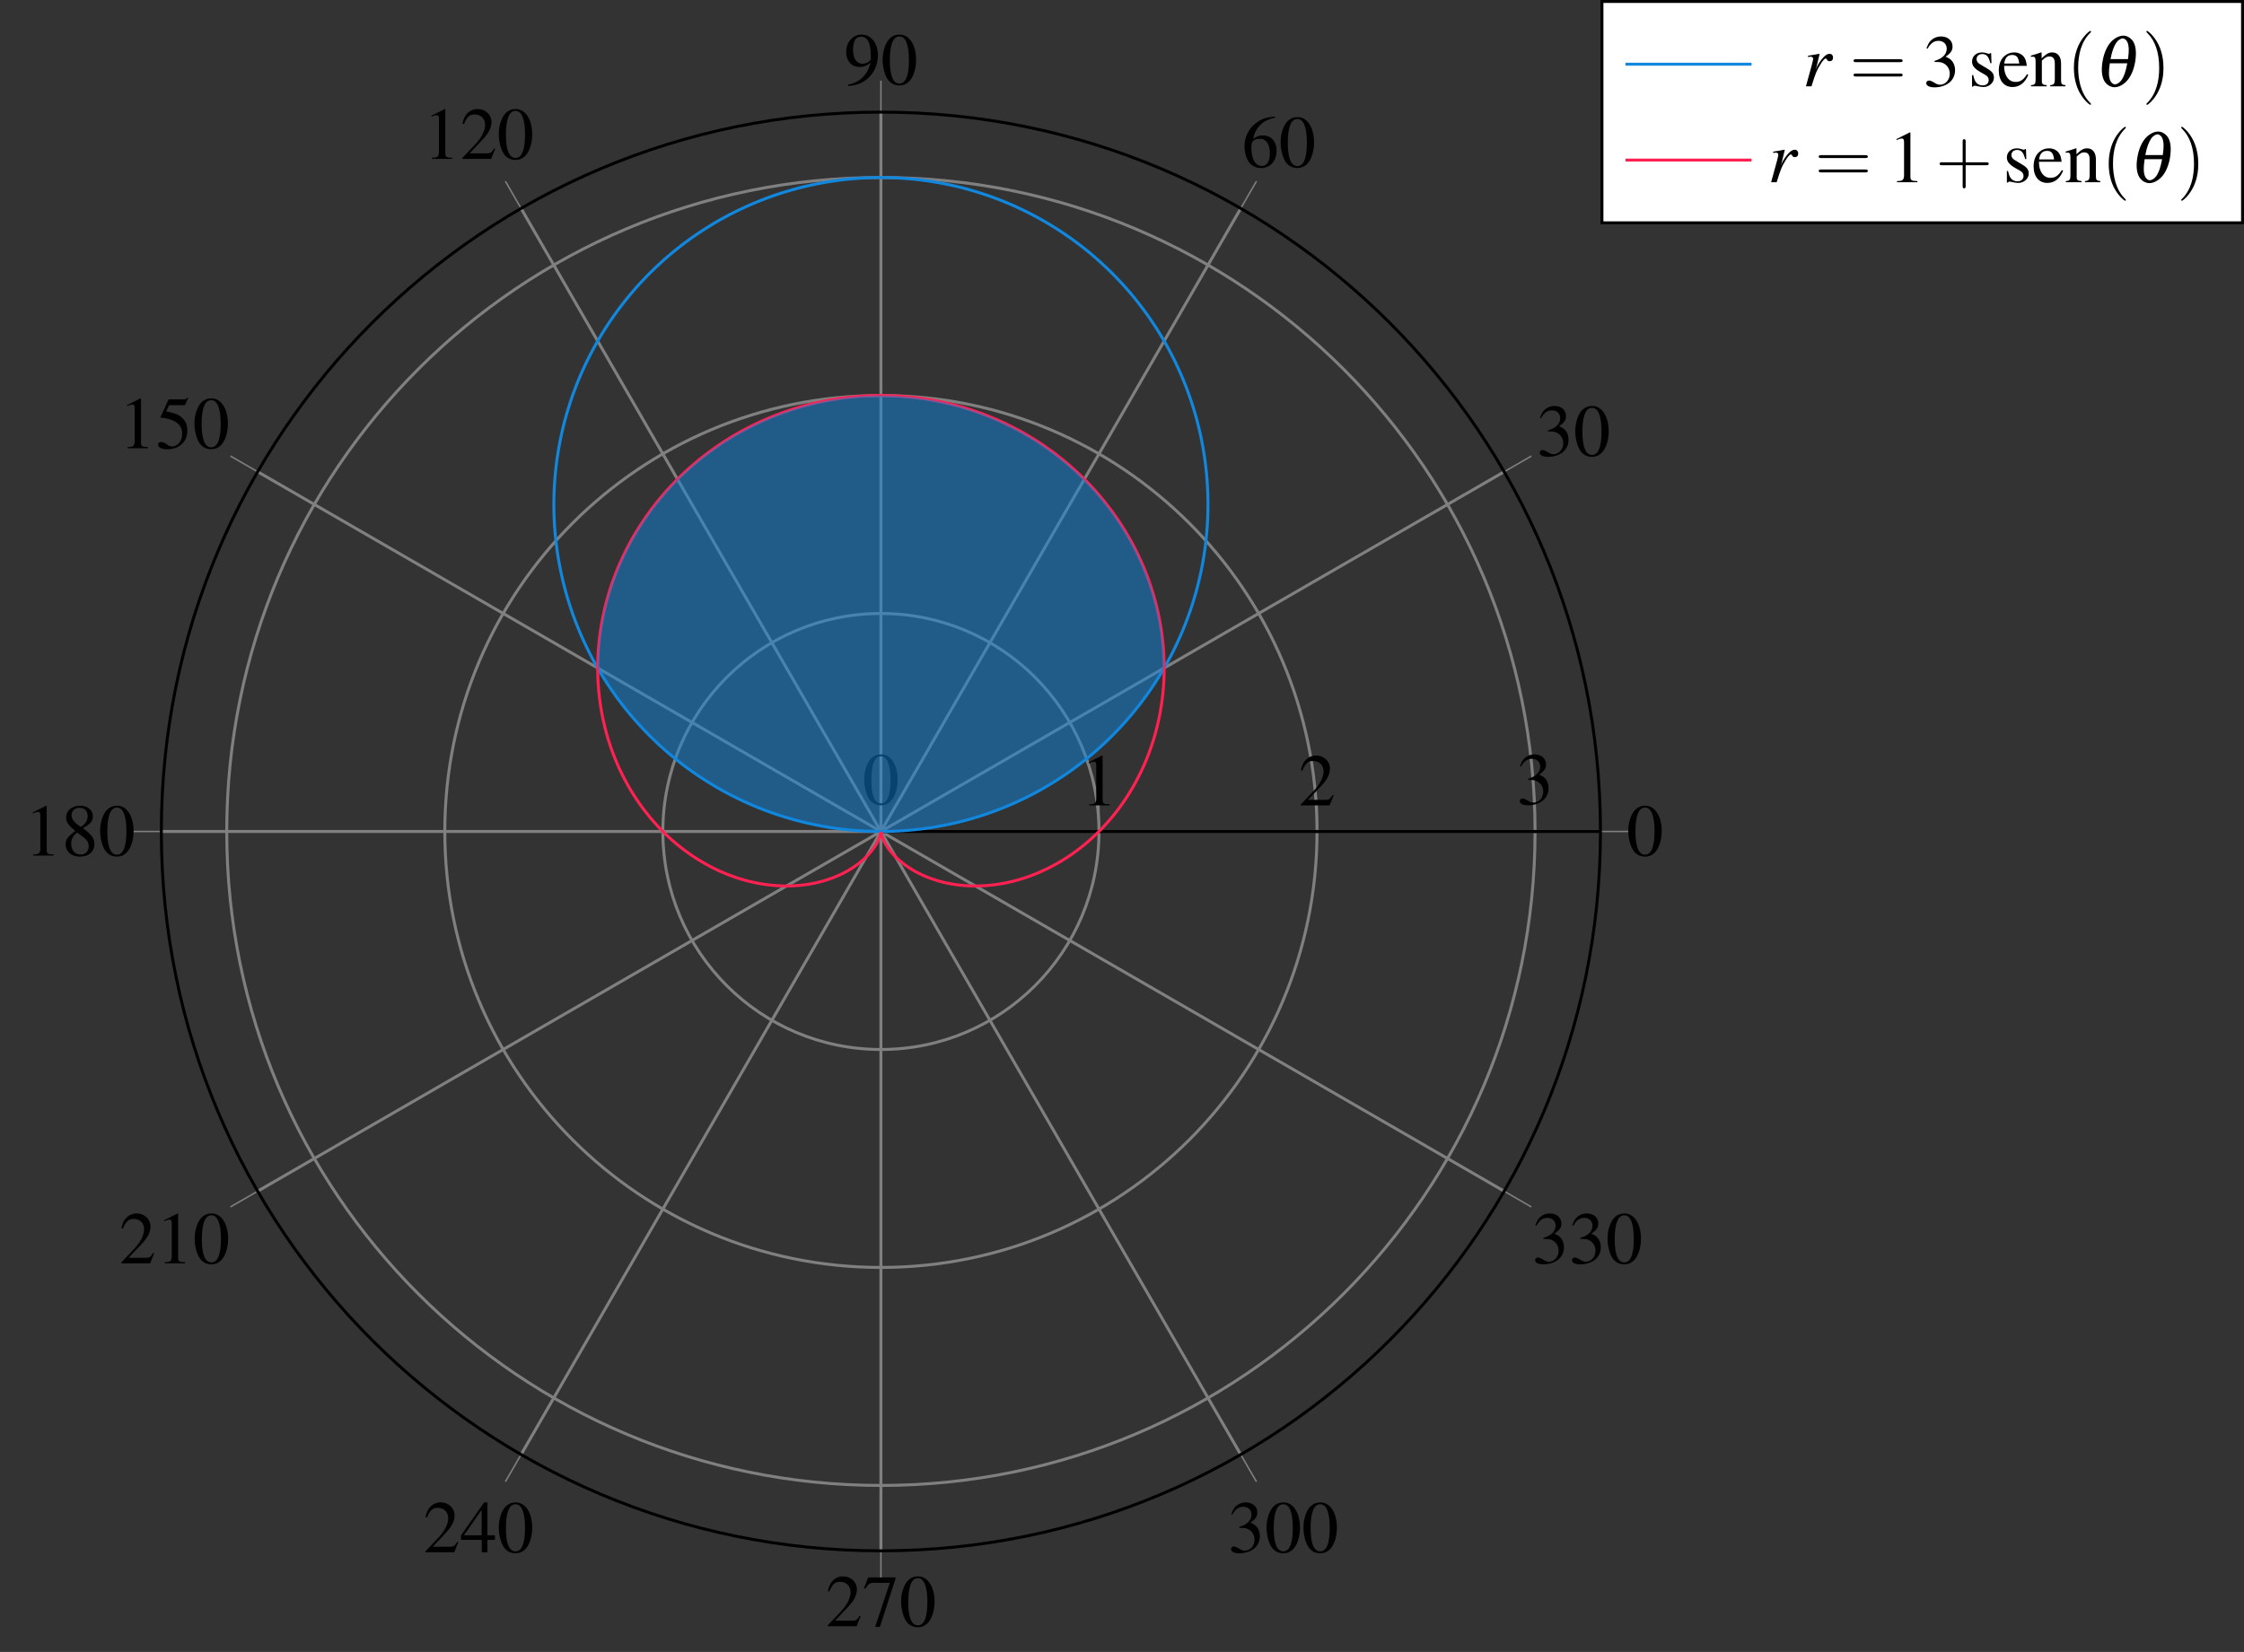 <?xml version="1.0" encoding="UTF-8"?>
<svg xmlns="http://www.w3.org/2000/svg" xmlns:xlink="http://www.w3.org/1999/xlink" width="302.935" height="223.076" viewBox="0 0 302.935 223.076">
<rect x="0" y="0" width="302.935" height="223.076" fill="#333333" stroke="none"/>
<defs>
<g>
<g id="glyph-0-0">
<path d="M 2.531 -6.734 C 1.984 -6.734 1.562 -6.562 1.203 -6.219 C 0.625 -5.656 0.234 -4.516 0.234 -3.344 C 0.234 -2.266 0.562 -1.094 1.031 -0.531 C 1.406 -0.094 1.906 0.141 2.5 0.141 C 3 0.141 3.422 -0.031 3.781 -0.375 C 4.359 -0.922 4.75 -2.078 4.75 -3.297 C 4.75 -5.328 3.844 -6.734 2.531 -6.734 Z M 2.5 -6.484 C 3.344 -6.484 3.781 -5.359 3.781 -3.266 C 3.781 -1.188 3.344 -0.125 2.5 -0.125 C 1.641 -0.125 1.203 -1.188 1.203 -3.266 C 1.203 -5.375 1.641 -6.484 2.5 -6.484 Z M 2.5 -6.484 "/>
</g>
<g id="glyph-0-1">
<path d="M 1.531 -3.297 C 2.109 -3.297 2.344 -3.266 2.578 -3.188 C 3.203 -2.953 3.594 -2.391 3.594 -1.703 C 3.594 -0.875 3.016 -0.219 2.281 -0.219 C 2.016 -0.219 1.812 -0.297 1.453 -0.531 C 1.141 -0.703 0.984 -0.781 0.812 -0.781 C 0.578 -0.781 0.422 -0.641 0.422 -0.422 C 0.422 -0.078 0.859 0.141 1.562 0.141 C 2.328 0.141 3.109 -0.125 3.578 -0.531 C 4.047 -0.938 4.312 -1.516 4.312 -2.188 C 4.312 -2.688 4.141 -3.156 3.859 -3.469 C 3.656 -3.688 3.469 -3.812 3.031 -4 C 3.719 -4.469 3.969 -4.828 3.969 -5.375 C 3.969 -6.188 3.328 -6.734 2.406 -6.734 C 1.906 -6.734 1.469 -6.562 1.109 -6.25 C 0.812 -5.984 0.672 -5.719 0.453 -5.125 L 0.594 -5.078 C 1 -5.812 1.453 -6.141 2.078 -6.141 C 2.734 -6.141 3.188 -5.703 3.188 -5.078 C 3.188 -4.719 3.031 -4.359 2.781 -4.109 C 2.484 -3.812 2.203 -3.656 1.531 -3.422 Z M 1.531 -3.297 "/>
</g>
<g id="glyph-0-2">
<path d="M 4.453 -6.812 C 3.312 -6.719 2.734 -6.531 2 -6.016 C 0.922 -5.25 0.344 -4.109 0.344 -2.781 C 0.344 -1.906 0.609 -1.031 1.031 -0.531 C 1.422 -0.094 1.953 0.141 2.578 0.141 C 3.812 0.141 4.672 -0.812 4.672 -2.188 C 4.672 -3.453 3.938 -4.266 2.797 -4.266 C 2.359 -4.266 2.141 -4.203 1.516 -3.812 C 1.781 -5.328 2.906 -6.406 4.469 -6.656 Z M 2.406 -3.812 C 3.266 -3.812 3.766 -3.094 3.766 -1.844 C 3.766 -0.75 3.375 -0.141 2.688 -0.141 C 1.797 -0.141 1.266 -1.078 1.266 -2.625 C 1.266 -3.125 1.344 -3.406 1.547 -3.562 C 1.75 -3.719 2.062 -3.812 2.406 -3.812 Z M 2.406 -3.812 "/>
</g>
<g id="glyph-0-3">
<path d="M 0.594 0.219 C 1.703 0.094 2.25 -0.094 2.938 -0.594 C 3.969 -1.344 4.578 -2.578 4.578 -3.922 C 4.578 -5.578 3.656 -6.734 2.375 -6.734 C 1.188 -6.734 0.297 -5.734 0.297 -4.391 C 0.297 -3.172 1.016 -2.359 2.094 -2.359 C 2.641 -2.359 3.062 -2.516 3.594 -2.938 C 3.188 -1.312 2.078 -0.234 0.562 0.016 Z M 3.609 -3.531 C 3.609 -3.344 3.562 -3.25 3.453 -3.156 C 3.188 -2.922 2.812 -2.797 2.453 -2.797 C 1.688 -2.797 1.219 -3.531 1.219 -4.719 C 1.219 -5.297 1.375 -5.891 1.578 -6.156 C 1.75 -6.344 2 -6.453 2.297 -6.453 C 3.156 -6.453 3.609 -5.609 3.609 -3.922 Z M 3.609 -3.531 "/>
</g>
<g id="glyph-0-4">
<path d="M 2.906 -6.734 L 1.109 -5.828 L 1.109 -5.688 C 1.219 -5.734 1.328 -5.781 1.375 -5.797 C 1.562 -5.875 1.719 -5.906 1.828 -5.906 C 2.031 -5.906 2.125 -5.766 2.125 -5.438 L 2.125 -0.922 C 2.125 -0.594 2.047 -0.375 1.891 -0.281 C 1.734 -0.188 1.594 -0.156 1.172 -0.156 L 1.172 0 L 3.922 0 L 3.922 -0.156 C 3.141 -0.156 2.984 -0.266 2.984 -0.734 L 2.984 -6.719 Z M 2.906 -6.734 "/>
</g>
<g id="glyph-0-5">
<path d="M 4.734 -1.359 L 4.609 -1.422 C 4.234 -0.844 4.109 -0.75 3.656 -0.75 L 1.281 -0.75 L 2.953 -2.516 C 3.844 -3.438 4.234 -4.203 4.234 -4.969 C 4.234 -5.969 3.422 -6.734 2.375 -6.734 C 1.828 -6.734 1.312 -6.516 0.953 -6.125 C 0.625 -5.781 0.484 -5.469 0.312 -4.75 L 0.516 -4.703 C 0.922 -5.688 1.281 -6 1.969 -6 C 2.797 -6 3.375 -5.438 3.375 -4.594 C 3.375 -3.812 2.906 -2.891 2.078 -2 L 0.297 -0.125 L 0.297 0 L 4.188 0 Z M 4.734 -1.359 "/>
</g>
<g id="glyph-0-6">
<path d="M 1.797 -5.812 L 3.766 -5.812 C 3.922 -5.812 3.953 -5.828 3.984 -5.906 L 4.359 -6.781 L 4.281 -6.859 C 4.125 -6.656 4.031 -6.594 3.812 -6.594 L 1.734 -6.594 L 0.641 -4.234 C 0.641 -4.219 0.641 -4.203 0.641 -4.188 C 0.641 -4.141 0.672 -4.109 0.75 -4.109 C 1.078 -4.109 1.469 -4.031 1.891 -3.906 C 3.031 -3.531 3.562 -2.922 3.562 -1.938 C 3.562 -0.984 2.953 -0.234 2.172 -0.234 C 1.969 -0.234 1.797 -0.297 1.5 -0.516 C 1.188 -0.75 0.953 -0.844 0.75 -0.844 C 0.453 -0.844 0.312 -0.734 0.312 -0.484 C 0.312 -0.094 0.781 0.141 1.531 0.141 C 2.375 0.141 3.094 -0.125 3.594 -0.641 C 4.047 -1.094 4.25 -1.656 4.25 -2.406 C 4.25 -3.125 4.062 -3.594 3.562 -4.094 C 3.125 -4.531 2.562 -4.75 1.391 -4.969 Z M 1.797 -5.812 "/>
</g>
<g id="glyph-0-7">
<path d="M 2.891 -3.703 C 3.875 -4.234 4.234 -4.641 4.234 -5.328 C 4.234 -6.141 3.516 -6.734 2.516 -6.734 C 1.422 -6.734 0.625 -6.078 0.625 -5.156 C 0.625 -4.516 0.812 -4.234 1.859 -3.312 C 0.781 -2.5 0.562 -2.188 0.562 -1.5 C 0.562 -0.531 1.344 0.141 2.469 0.141 C 3.672 0.141 4.438 -0.516 4.438 -1.547 C 4.438 -2.312 4.094 -2.797 2.891 -3.703 Z M 2.719 -2.672 C 3.438 -2.156 3.672 -1.797 3.672 -1.234 C 3.672 -0.594 3.234 -0.141 2.578 -0.141 C 1.828 -0.141 1.312 -0.719 1.312 -1.578 C 1.312 -2.219 1.531 -2.641 2.109 -3.109 Z M 2.609 -3.875 C 1.719 -4.453 1.359 -4.922 1.359 -5.469 C 1.359 -6.047 1.797 -6.453 2.438 -6.453 C 3.109 -6.453 3.531 -6.016 3.531 -5.328 C 3.531 -4.766 3.266 -4.312 2.688 -3.938 C 2.641 -3.906 2.641 -3.906 2.609 -3.875 Z M 2.609 -3.875 "/>
</g>
<g id="glyph-0-8">
<path d="M 4.703 -2.297 L 3.688 -2.297 L 3.688 -6.734 L 3.25 -6.734 L 0.125 -2.297 L 0.125 -1.672 L 2.922 -1.672 L 2.922 0 L 3.688 0 L 3.688 -1.672 L 4.703 -1.672 Z M 2.906 -2.297 L 0.516 -2.297 L 2.906 -5.719 Z M 2.906 -2.297 "/>
</g>
<g id="glyph-0-9">
<path d="M 4.469 -6.594 L 0.781 -6.594 L 0.203 -5.141 L 0.375 -5.047 C 0.797 -5.734 0.984 -5.859 1.531 -5.859 L 3.688 -5.859 L 1.719 0.078 L 2.359 0.078 L 4.469 -6.438 Z M 4.469 -6.594 "/>
</g>
<g id="glyph-0-10">
<path d="M 3.141 -3.125 L 3.094 -4.484 L 2.984 -4.484 L 2.969 -4.469 C 2.875 -4.391 2.875 -4.391 2.828 -4.391 C 2.766 -4.391 2.672 -4.406 2.562 -4.453 C 2.344 -4.531 2.125 -4.578 1.859 -4.578 C 1.078 -4.578 0.516 -4.062 0.516 -3.344 C 0.516 -2.797 0.828 -2.391 1.672 -1.906 L 2.25 -1.578 C 2.609 -1.391 2.766 -1.141 2.766 -0.844 C 2.766 -0.406 2.453 -0.125 1.938 -0.125 C 1.609 -0.125 1.297 -0.25 1.109 -0.469 C 0.891 -0.719 0.812 -0.953 0.672 -1.516 L 0.516 -1.516 L 0.516 0.047 L 0.641 0.047 C 0.719 -0.062 0.75 -0.078 0.875 -0.078 C 0.969 -0.078 1.109 -0.062 1.328 0 C 1.609 0.062 1.891 0.094 2.062 0.094 C 2.828 0.094 3.469 -0.484 3.469 -1.172 C 3.469 -1.672 3.234 -2 2.625 -2.359 L 1.562 -3 C 1.281 -3.156 1.125 -3.406 1.125 -3.672 C 1.125 -4.078 1.438 -4.359 1.891 -4.359 C 2.469 -4.359 2.766 -4.016 2.984 -3.125 Z M 3.141 -3.125 "/>
</g>
<g id="glyph-0-11">
<path d="M 4.062 -1.641 C 3.594 -0.875 3.156 -0.594 2.516 -0.594 C 1.953 -0.594 1.531 -0.875 1.234 -1.453 C 1.062 -1.828 0.984 -2.156 0.969 -2.766 L 4.031 -2.766 C 3.953 -3.406 3.859 -3.703 3.609 -4.016 C 3.312 -4.375 2.844 -4.578 2.328 -4.578 C 1.828 -4.578 1.359 -4.406 0.984 -4.062 C 0.516 -3.656 0.25 -2.953 0.25 -2.141 C 0.25 -0.75 0.969 0.094 2.109 0.094 C 3.062 0.094 3.812 -0.484 4.234 -1.562 Z M 0.984 -3.078 C 1.094 -3.859 1.438 -4.234 2.047 -4.234 C 2.656 -4.234 2.891 -3.953 3.016 -3.078 Z M 0.984 -3.078 "/>
</g>
<g id="glyph-0-12">
<path d="M 0.156 -3.969 C 0.219 -4 0.312 -4 0.422 -4 C 0.703 -4 0.797 -3.859 0.797 -3.375 L 0.797 -0.891 C 0.797 -0.328 0.688 -0.188 0.172 -0.156 L 0.172 0 L 2.297 0 L 2.297 -0.156 C 1.781 -0.188 1.641 -0.312 1.641 -0.672 L 1.641 -3.469 C 2.109 -3.922 2.328 -4.031 2.656 -4.031 C 3.156 -4.031 3.391 -3.734 3.391 -3.078 L 3.391 -0.984 C 3.391 -0.359 3.266 -0.188 2.766 -0.156 L 2.766 0 L 4.828 0 L 4.828 -0.156 C 4.344 -0.203 4.234 -0.312 4.234 -0.812 L 4.234 -3.094 C 4.234 -4.031 3.781 -4.578 3.047 -4.578 C 2.594 -4.578 2.281 -4.422 1.609 -3.781 L 1.609 -4.562 L 1.531 -4.578 C 1.047 -4.406 0.703 -4.297 0.156 -4.141 Z M 0.156 -3.969 "/>
</g>
<g id="glyph-1-0">
<path d="M 1.203 0 C 1.719 -1.688 1.891 -2.125 2.359 -2.875 C 2.688 -3.438 2.953 -3.75 3.125 -3.75 C 3.188 -3.75 3.234 -3.703 3.297 -3.609 C 3.375 -3.438 3.453 -3.391 3.656 -3.391 C 3.938 -3.391 4.109 -3.562 4.109 -3.875 C 4.109 -4.188 3.922 -4.391 3.641 -4.391 C 3.406 -4.391 3.141 -4.25 2.875 -3.984 C 2.469 -3.562 2.078 -2.969 1.906 -2.578 L 1.781 -2.219 L 2.297 -4.375 L 2.266 -4.391 C 1.547 -4.266 1.453 -4.25 0.734 -4.125 L 0.734 -3.953 C 0.969 -4 1 -4 1.062 -4 C 1.281 -4 1.422 -3.906 1.422 -3.734 C 1.422 -3.594 1.422 -3.594 1.25 -2.906 L 0.453 0 Z M 1.203 0 "/>
</g>
<g id="glyph-2-0">
<path d="M 6.844 -3.266 C 7 -3.266 7.188 -3.266 7.188 -3.453 C 7.188 -3.656 7 -3.656 6.859 -3.656 L 0.891 -3.656 C 0.75 -3.656 0.562 -3.656 0.562 -3.453 C 0.562 -3.266 0.75 -3.266 0.891 -3.266 Z M 6.859 -1.328 C 7 -1.328 7.188 -1.328 7.188 -1.531 C 7.188 -1.719 7 -1.719 6.844 -1.719 L 0.891 -1.719 C 0.75 -1.719 0.562 -1.719 0.562 -1.531 C 0.562 -1.328 0.75 -1.328 0.891 -1.328 Z M 6.859 -1.328 "/>
</g>
<g id="glyph-2-1">
<path d="M 3.297 2.391 C 3.297 2.359 3.297 2.344 3.125 2.172 C 1.891 0.922 1.562 -0.969 1.562 -2.5 C 1.562 -4.234 1.938 -5.969 3.172 -7.203 C 3.297 -7.328 3.297 -7.344 3.297 -7.375 C 3.297 -7.453 3.266 -7.484 3.203 -7.484 C 3.094 -7.484 2.203 -6.797 1.609 -5.531 C 1.109 -4.438 0.984 -3.328 0.984 -2.5 C 0.984 -1.719 1.094 -0.516 1.641 0.625 C 2.25 1.844 3.094 2.5 3.203 2.5 C 3.266 2.5 3.297 2.469 3.297 2.391 Z M 3.297 2.391 "/>
</g>
<g id="glyph-2-2">
<path d="M 2.875 -2.5 C 2.875 -3.266 2.766 -4.469 2.219 -5.609 C 1.625 -6.828 0.766 -7.484 0.672 -7.484 C 0.609 -7.484 0.562 -7.438 0.562 -7.375 C 0.562 -7.344 0.562 -7.328 0.75 -7.141 C 1.734 -6.156 2.297 -4.578 2.297 -2.5 C 2.297 -0.781 1.938 0.969 0.703 2.219 C 0.562 2.344 0.562 2.359 0.562 2.391 C 0.562 2.453 0.609 2.5 0.672 2.5 C 0.766 2.5 1.672 1.812 2.25 0.547 C 2.766 -0.547 2.875 -1.656 2.875 -2.5 Z M 2.875 -2.5 "/>
</g>
<g id="glyph-2-3">
<path d="M 4.078 -2.297 L 6.859 -2.297 C 7 -2.297 7.188 -2.297 7.188 -2.5 C 7.188 -2.688 7 -2.688 6.859 -2.688 L 4.078 -2.688 L 4.078 -5.484 C 4.078 -5.625 4.078 -5.812 3.875 -5.812 C 3.672 -5.812 3.672 -5.625 3.672 -5.484 L 3.672 -2.688 L 0.891 -2.688 C 0.75 -2.688 0.562 -2.688 0.562 -2.5 C 0.562 -2.297 0.75 -2.297 0.891 -2.297 L 3.672 -2.297 L 3.672 0.5 C 3.672 0.641 3.672 0.828 3.875 0.828 C 4.078 0.828 4.078 0.641 4.078 0.5 Z M 4.078 -2.297 "/>
</g>
<g id="glyph-3-0">
<path d="M 3.781 -6.844 C 3.391 -6.844 2.953 -6.672 2.547 -6.375 C 1.781 -5.828 1.219 -4.75 0.984 -3.344 C 0.766 -2.047 0.922 -1.016 1.422 -0.453 C 1.75 -0.078 2.188 0.125 2.609 0.125 C 3 0.125 3.422 -0.031 3.844 -0.344 C 4.609 -0.891 5.156 -1.953 5.391 -3.297 C 5.609 -4.672 5.469 -5.688 4.969 -6.266 C 4.641 -6.625 4.219 -6.844 3.781 -6.844 Z M 4.328 -3.109 C 4.109 -1.969 3.891 -1.328 3.516 -0.797 C 3.281 -0.484 2.922 -0.266 2.672 -0.266 C 2.406 -0.266 2.141 -0.5 2.016 -0.797 C 1.812 -1.328 1.797 -1.969 1.969 -3.109 Z M 2.062 -3.672 C 2.266 -4.75 2.516 -5.406 2.875 -5.938 C 3.094 -6.234 3.453 -6.469 3.703 -6.469 C 3.953 -6.469 4.25 -6.234 4.359 -5.938 C 4.562 -5.406 4.578 -4.75 4.422 -3.672 Z M 2.062 -3.672 "/>
</g>
</g>
<clipPath id="clip-0">
<path clip-rule="nonzero" d="M 69 18 L 169 18 L 169 118 L 69 118 Z M 69 18 "/>
</clipPath>
<clipPath id="clip-1">
<path clip-rule="nonzero" d="M 216.059 112.281 C 216.059 58.633 172.57 15.141 118.922 15.141 C 65.273 15.141 21.781 58.633 21.781 112.281 C 21.781 165.93 65.273 209.418 118.922 209.418 C 172.57 209.418 216.059 165.93 216.059 112.281 "/>
</clipPath>
<clipPath id="clip-2">
<path clip-rule="nonzero" d="M 75 47 L 163 47 L 163 126 L 75 126 Z M 75 47 "/>
</clipPath>
<clipPath id="clip-3">
<path clip-rule="nonzero" d="M 216.059 112.281 C 216.059 58.633 172.57 15.141 118.922 15.141 C 65.273 15.141 21.781 58.633 21.781 112.281 C 21.781 165.93 65.273 209.418 118.922 209.418 C 172.57 209.418 216.059 165.93 216.059 112.281 "/>
</clipPath>
<clipPath id="clip-4">
<path clip-rule="nonzero" d="M 80 53 L 158 53 L 158 113 L 80 113 Z M 80 53 "/>
</clipPath>
<clipPath id="clip-5">
<path clip-rule="nonzero" d="M 216.059 112.281 C 216.059 58.633 172.57 15.141 118.922 15.141 C 65.273 15.141 21.781 58.633 21.781 112.281 C 21.781 165.93 65.273 209.418 118.922 209.418 C 172.57 209.418 216.059 165.93 216.059 112.281 "/>
</clipPath>
<clipPath id="clip-6">
<path clip-rule="nonzero" d="M 216 0 L 302.934 0 L 302.934 31 L 216 31 Z M 216 0 "/>
</clipPath>
</defs>
<path fill="none" stroke-width="0.399" stroke-linecap="butt" stroke-linejoin="miter" stroke="rgb(50%, 50%, 50%)" stroke-opacity="1" stroke-miterlimit="10" d="M 0.001 -0.001 L 97.138 -0.001 M 0.001 -0.001 L 84.126 48.569 M 0.001 -0.001 L 48.567 84.124 M 0.001 -0.001 L 0.001 97.139 M 0.001 -0.001 L -48.569 84.124 M 0.001 -0.001 L -84.124 48.569 M 0.001 -0.001 L -97.14 -0.001 M 0.001 -0.001 L -84.124 -48.568 M 0.001 -0.001 L -48.569 -84.126 M 0.001 -0.001 L 0.001 -97.138 M 0.001 -0.001 L 48.567 -84.126 M 0.001 -0.001 L 84.126 -48.568 " transform="matrix(1, 0, 0, -1, 118.921, 112.28)"/>
<path fill="none" stroke-width="0.399" stroke-linecap="butt" stroke-linejoin="miter" stroke="rgb(50%, 50%, 50%)" stroke-opacity="1" stroke-miterlimit="10" d="M 0.001 -0.001 L 0.001 -0.001 M 29.438 -0.001 C 29.438 16.257 16.259 29.436 0.001 29.436 C -16.257 29.436 -29.437 16.257 -29.437 -0.001 C -29.437 -16.259 -16.257 -29.439 0.001 -29.439 C 16.259 -29.439 29.438 -16.259 29.438 -0.001 M 58.876 -0.001 C 58.876 32.514 32.517 58.874 0.001 58.874 C -32.515 58.874 -58.874 32.514 -58.874 -0.001 C -58.874 -32.517 -32.515 -58.872 0.001 -58.872 C 32.517 -58.872 58.876 -32.517 58.876 -0.001 M 88.309 -0.001 C 88.309 48.772 48.774 88.311 0.001 88.311 C -48.773 88.311 -88.312 48.772 -88.312 -0.001 C -88.312 -48.775 -48.773 -88.31 0.001 -88.31 C 48.774 -88.31 88.309 -48.775 88.309 -0.001 " transform="matrix(1, 0, 0, -1, 118.921, 112.28)"/>
<path fill="none" stroke-width="0.199" stroke-linecap="butt" stroke-linejoin="miter" stroke="rgb(50%, 50%, 50%)" stroke-opacity="1" stroke-miterlimit="10" d="M 97.138 -0.001 L 101.391 -0.001 M 84.126 48.569 L 87.806 50.694 M 48.567 84.124 L 50.696 87.807 M 0.001 97.139 L 0.001 101.389 M -48.569 84.124 L -50.694 87.807 M -84.124 48.569 L -87.808 50.694 M -97.14 -0.001 L -101.39 -0.001 M -84.124 -48.568 L -87.808 -50.697 M -48.569 -84.126 L -50.694 -87.806 M 0.001 -97.138 L 0.001 -101.392 M 48.567 -84.126 L 50.696 -87.806 M 84.126 -48.568 L 87.806 -50.697 " transform="matrix(1, 0, 0, -1, 118.921, 112.28)"/>
<path fill="none" stroke-width="0.199" stroke-linecap="butt" stroke-linejoin="miter" stroke="rgb(50%, 50%, 50%)" stroke-opacity="1" stroke-miterlimit="10" d="M 0.001 -0.001 L 0.001 4.253 M 29.438 -0.001 L 29.438 4.253 M 58.876 -0.001 L 58.876 4.253 M 88.309 -0.001 L 88.309 4.253 " transform="matrix(1, 0, 0, -1, 118.921, 112.28)"/>
<path fill="none" stroke-width="0.399" stroke-linecap="butt" stroke-linejoin="miter" stroke="rgb(0%, 0%, 0%)" stroke-opacity="1" stroke-miterlimit="10" d="M 0.001 -0.001 L 0.001 -0.001 " transform="matrix(1, 0, 0, -1, 118.921, 112.28)"/>
<path fill="none" stroke-width="0.399" stroke-linecap="butt" stroke-linejoin="miter" stroke="rgb(0%, 0%, 0%)" stroke-opacity="1" stroke-miterlimit="10" d="M 97.138 -0.001 C 97.138 53.647 53.649 97.139 0.001 97.139 C -53.648 97.139 -97.14 53.647 -97.14 -0.001 C -97.14 -53.65 -53.648 -97.138 0.001 -97.138 C 53.649 -97.138 97.138 -53.65 97.138 -0.001 " transform="matrix(1, 0, 0, -1, 118.921, 112.28)"/>
<path fill="none" stroke-width="0.399" stroke-linecap="butt" stroke-linejoin="miter" stroke="rgb(0%, 0%, 0%)" stroke-opacity="1" stroke-miterlimit="10" d="M 0.001 -0.001 L 97.138 -0.001 " transform="matrix(1, 0, 0, -1, 118.921, 112.28)"/>
<path fill="none" stroke-width="0.399" stroke-linecap="butt" stroke-linejoin="miter" stroke="rgb(0%, 0%, 0%)" stroke-opacity="1" stroke-miterlimit="10" d="M 0.001 -0.001 L 97.138 -0.001 " transform="matrix(1, 0, 0, -1, 118.921, 112.28)"/>
<g fill="rgb(0%, 0%, 0%)" fill-opacity="1">
<use xlink:href="#glyph-0-0" x="219.578" y="115.535"/>
</g>
<g fill="rgb(0%, 0%, 0%)" fill-opacity="1">
<use xlink:href="#glyph-0-1" x="207.439" y="61.553"/>
<use xlink:href="#glyph-0-0" x="212.42" y="61.553"/>
</g>
<g fill="rgb(0%, 0%, 0%)" fill-opacity="1">
<use xlink:href="#glyph-0-2" x="167.664" y="22.551"/>
<use xlink:href="#glyph-0-0" x="172.645" y="22.551"/>
</g>
<g fill="rgb(0%, 0%, 0%)" fill-opacity="1">
<use xlink:href="#glyph-0-3" x="113.94" y="11.404"/>
<use xlink:href="#glyph-0-0" x="118.921" y="11.404"/>
</g>
<g fill="rgb(0%, 0%, 0%)" fill-opacity="1">
<use xlink:href="#glyph-0-4" x="57.133" y="21.455"/>
<use xlink:href="#glyph-0-5" x="62.114" y="21.455"/>
<use xlink:href="#glyph-0-0" x="67.096" y="21.455"/>
</g>
<g fill="rgb(0%, 0%, 0%)" fill-opacity="1">
<use xlink:href="#glyph-0-4" x="16.052" y="60.527"/>
<use xlink:href="#glyph-0-6" x="21.033" y="60.527"/>
<use xlink:href="#glyph-0-0" x="26.015" y="60.527"/>
</g>
<g fill="rgb(0%, 0%, 0%)" fill-opacity="1">
<use xlink:href="#glyph-0-4" x="3.321" y="115.535"/>
<use xlink:href="#glyph-0-7" x="8.302" y="115.535"/>
<use xlink:href="#glyph-0-0" x="13.284" y="115.535"/>
</g>
<g fill="rgb(0%, 0%, 0%)" fill-opacity="1">
<use xlink:href="#glyph-0-5" x="16.082" y="170.595"/>
<use xlink:href="#glyph-0-4" x="21.063" y="170.595"/>
<use xlink:href="#glyph-0-0" x="26.045" y="170.595"/>
</g>
<g fill="rgb(0%, 0%, 0%)" fill-opacity="1">
<use xlink:href="#glyph-0-5" x="57.133" y="209.614"/>
<use xlink:href="#glyph-0-8" x="62.114" y="209.614"/>
<use xlink:href="#glyph-0-0" x="67.096" y="209.614"/>
</g>
<g fill="rgb(0%, 0%, 0%)" fill-opacity="1">
<use xlink:href="#glyph-0-5" x="111.449" y="219.601"/>
<use xlink:href="#glyph-0-9" x="116.43" y="219.601"/>
<use xlink:href="#glyph-0-0" x="121.412" y="219.601"/>
</g>
<g fill="rgb(0%, 0%, 0%)" fill-opacity="1">
<use xlink:href="#glyph-0-1" x="165.766" y="209.614"/>
<use xlink:href="#glyph-0-0" x="170.747" y="209.614"/>
<use xlink:href="#glyph-0-0" x="175.729" y="209.614"/>
</g>
<g fill="rgb(0%, 0%, 0%)" fill-opacity="1">
<use xlink:href="#glyph-0-1" x="206.816" y="170.595"/>
<use xlink:href="#glyph-0-1" x="211.797" y="170.595"/>
<use xlink:href="#glyph-0-0" x="216.779" y="170.595"/>
</g>
<g fill="rgb(0%, 0%, 0%)" fill-opacity="1">
<use xlink:href="#glyph-0-0" x="116.43" y="108.605"/>
</g>
<g fill="rgb(0%, 0%, 0%)" fill-opacity="1">
<use xlink:href="#glyph-0-4" x="145.867" y="108.76"/>
</g>
<g fill="rgb(0%, 0%, 0%)" fill-opacity="1">
<use xlink:href="#glyph-0-5" x="175.304" y="108.76"/>
</g>
<g fill="rgb(0%, 0%, 0%)" fill-opacity="1">
<use xlink:href="#glyph-0-1" x="204.741" y="108.605"/>
</g>
<g clip-path="url(#clip-0)">
<g clip-path="url(#clip-1)">
<path fill="none" stroke-width="0.399" stroke-linecap="butt" stroke-linejoin="miter" stroke="rgb(6.699%, 52.899%, 87.099%)" stroke-opacity="1" stroke-miterlimit="10" d="M 0.001 -0.001 L 0.77 0.007 L 1.544 0.026 L 2.317 0.061 L 3.087 0.108 L 3.856 0.171 L 4.626 0.245 L 5.395 0.331 L 6.161 0.432 L 6.923 0.546 L 7.688 0.675 L 8.446 0.815 L 9.204 0.971 L 9.958 1.139 L 10.712 1.319 L 11.458 1.514 L 12.204 1.721 L 12.942 1.94 L 13.681 2.171 L 14.411 2.417 L 15.142 2.678 L 15.864 2.948 L 16.583 3.233 L 17.298 3.53 L 18.005 3.839 L 18.704 4.159 L 19.403 4.491 L 20.095 4.839 L 20.778 5.194 L 21.458 5.565 L 22.13 5.948 L 22.794 6.339 L 23.454 6.745 L 24.106 7.163 L 24.751 7.589 L 25.384 8.026 L 26.017 8.479 L 26.634 8.936 L 27.247 9.409 L 27.852 9.893 L 28.446 10.385 L 29.032 10.889 L 29.61 11.401 L 30.177 11.921 L 30.739 12.456 L 31.286 12.999 L 31.829 13.553 L 32.36 14.112 L 32.88 14.686 L 33.388 15.264 L 33.892 15.854 L 34.38 16.452 L 34.86 17.057 L 35.329 17.671 L 35.786 18.296 L 36.235 18.925 L 36.669 19.561 L 37.095 20.206 L 37.509 20.862 L 37.911 21.518 L 38.302 22.19 L 38.677 22.862 L 39.048 23.542 L 39.399 24.225 L 39.743 24.921 L 40.071 25.62 L 40.392 26.323 L 40.696 27.03 L 40.989 27.749 L 41.27 28.468 L 41.54 29.194 L 41.794 29.921 L 42.04 30.655 L 42.267 31.389 L 42.485 32.135 L 42.688 32.878 L 42.88 33.632 L 43.056 34.382 L 43.224 35.135 L 43.372 35.893 L 43.513 36.655 L 43.634 37.413 L 43.747 38.182 L 43.841 38.944 L 43.927 39.718 L 43.997 40.487 L 44.059 41.257 L 44.099 42.026 L 44.134 42.8 L 44.145 43.569 L 44.153 44.346 L 44.138 45.116 L 44.118 45.889 L 44.079 46.659 L 44.028 47.432 L 43.966 48.202 L 43.888 48.971 L 43.798 49.737 L 43.692 50.507 L 43.575 51.268 L 43.442 52.03 L 43.298 52.788 L 43.142 53.546 L 42.97 54.3 L 42.786 55.05 L 42.591 55.8 L 42.38 56.542 L 42.153 57.28 L 41.919 58.014 L 41.669 58.745 L 41.407 59.475 L 41.134 60.194 L 40.845 60.913 L 40.544 61.624 L 40.235 62.331 L 39.911 63.03 L 39.575 63.729 L 39.224 64.417 L 38.864 65.104 L 38.493 65.78 L 38.106 66.448 L 37.712 67.112 L 37.306 67.768 L 36.884 68.417 L 36.454 69.061 L 36.013 69.694 L 35.559 70.323 L 35.095 70.94 L 34.622 71.55 L 34.138 72.151 L 33.642 72.749 L 33.138 73.327 L 32.622 73.905 L 32.095 74.468 L 31.559 75.03 L 31.017 75.573 L 30.458 76.116 L 29.895 76.639 L 29.321 77.163 L 28.739 77.667 L 28.149 78.171 L 27.548 78.655 L 26.942 79.132 L 26.325 79.596 L 25.7 80.053 L 25.067 80.495 L 24.431 80.928 L 23.782 81.35 L 23.126 81.76 L 22.466 82.159 L 21.798 82.55 L 21.122 82.921 L 20.438 83.288 L 19.751 83.639 L 19.056 83.979 L 18.356 84.303 L 17.653 84.624 L 16.942 84.925 L 16.224 85.218 L 15.505 85.491 L 14.778 85.76 L 14.048 86.01 L 13.313 86.249 L 12.571 86.475 L 11.829 86.69 L 11.083 86.893 L 10.337 87.081 L 9.583 87.253 L 8.825 87.413 L 8.067 87.557 L 7.309 87.694 L 6.544 87.815 L 5.782 87.925 L 5.013 88.018 L 4.243 88.1 L 3.474 88.167 L 2.704 88.221 L 1.931 88.26 L 1.161 88.292 L 0.388 88.303 L -0.386 88.303 L -1.159 88.292 L -1.929 88.26 L -2.702 88.221 L -3.472 88.167 L -4.241 88.1 L -5.011 88.018 L -5.776 87.925 L -6.542 87.815 L -7.308 87.694 L -8.066 87.557 L -8.823 87.413 L -9.581 87.249 L -10.331 87.081 L -11.085 86.893 L -11.827 86.69 L -12.573 86.475 L -13.312 86.249 L -14.046 86.01 L -14.776 85.76 L -15.499 85.495 L -16.222 85.218 L -16.937 84.925 L -17.648 84.624 L -18.355 84.307 L -19.054 83.979 L -19.749 83.639 L -20.437 83.288 L -21.12 82.928 L -21.796 82.55 L -22.464 82.163 L -23.124 81.76 L -23.78 81.35 L -24.429 80.928 L -25.066 80.499 L -25.698 80.057 L -26.323 79.6 L -26.941 79.132 L -27.55 78.655 L -28.148 78.171 L -28.737 77.671 L -29.323 77.163 L -29.894 76.639 L -30.456 76.116 L -31.011 75.577 L -31.558 75.03 L -32.093 74.468 L -32.62 73.909 L -33.136 73.331 L -33.64 72.749 L -34.136 72.151 L -34.62 71.55 L -35.093 70.94 L -35.558 70.323 L -36.011 69.694 L -36.452 69.065 L -36.882 68.421 L -37.304 67.772 L -37.71 67.116 L -38.108 66.452 L -38.491 65.78 L -38.862 65.104 L -39.222 64.421 L -39.573 63.733 L -39.909 63.034 L -40.233 62.335 L -40.546 61.628 L -40.847 60.917 L -41.132 60.198 L -41.405 59.475 L -41.671 58.749 L -41.917 58.018 L -42.151 57.28 L -42.378 56.542 L -42.589 55.8 L -42.788 55.053 L -42.968 54.3 L -43.14 53.55 L -43.296 52.792 L -43.444 52.03 L -43.573 51.268 L -43.694 50.507 L -43.796 49.741 L -43.886 48.971 L -43.964 48.202 L -44.03 47.436 L -44.077 46.663 L -44.12 45.893 L -44.14 45.116 L -44.151 44.346 L -44.148 43.573 L -44.132 42.803 L -44.101 42.03 L -44.058 41.26 L -43.999 40.487 L -43.925 39.718 L -43.843 38.948 L -43.749 38.186 L -43.636 37.417 L -43.511 36.655 L -43.37 35.893 L -43.222 35.139 L -43.054 34.382 L -42.882 33.632 L -42.687 32.882 L -42.487 32.135 L -42.269 31.393 L -42.038 30.655 L -41.796 29.921 L -41.542 29.194 L -41.273 28.468 L -40.991 27.749 L -40.698 27.034 L -40.394 26.323 L -40.073 25.62 L -39.745 24.921 L -39.401 24.229 L -39.05 23.546 L -38.679 22.862 L -38.304 22.19 L -37.913 21.522 L -37.511 20.862 L -37.097 20.21 L -36.671 19.565 L -36.233 18.925 L -35.792 18.296 L -35.331 17.671 L -34.862 17.057 L -34.382 16.452 L -33.894 15.854 L -33.39 15.264 L -32.882 14.686 L -32.358 14.116 L -31.831 13.553 L -31.288 12.999 L -30.741 12.46 L -30.179 11.925 L -29.612 11.401 L -29.034 10.889 L -28.448 10.385 L -27.851 9.893 L -27.249 9.413 L -26.636 8.94 L -26.019 8.479 L -25.386 8.03 L -24.753 7.589 L -24.105 7.163 L -23.456 6.745 L -22.796 6.343 L -22.132 5.948 L -21.46 5.565 L -20.78 5.198 L -20.097 4.839 L -19.405 4.495 L -18.71 4.159 L -18.007 3.839 L -17.3 3.53 L -16.585 3.233 L -15.866 2.948 L -15.144 2.678 L -14.413 2.421 L -13.683 2.175 L -12.944 1.94 L -12.206 1.721 L -11.46 1.514 L -10.714 1.319 L -9.96 1.139 L -9.206 0.971 L -8.448 0.815 L -7.691 0.675 L -6.929 0.546 L -6.163 0.432 L -5.398 0.331 L -4.628 0.245 L -3.858 0.171 L -3.089 0.108 L -2.319 0.061 L -1.546 0.026 L -0.773 0.007 L -0.003 -0.001 " transform="matrix(1, 0, 0, -1, 118.921, 112.28)"/>
</g>
</g>
<g clip-path="url(#clip-2)">
<g clip-path="url(#clip-3)">
<path fill="none" stroke-width="0.399" stroke-linecap="butt" stroke-linejoin="miter" stroke="rgb(100%, 12.999%, 31.999%)" stroke-opacity="1" stroke-miterlimit="10" d="M 29.438 -0.001 L 29.946 0.522 L 30.446 1.065 L 30.938 1.628 L 31.419 2.202 L 31.888 2.796 L 32.341 3.409 L 32.786 4.038 L 33.216 4.682 L 33.634 5.343 L 34.032 6.018 L 34.419 6.71 L 34.79 7.417 L 35.145 8.135 L 35.485 8.874 L 35.806 9.62 L 36.11 10.385 L 36.392 11.159 L 36.661 11.948 L 36.907 12.745 L 37.134 13.557 L 37.341 14.378 L 37.528 15.21 L 37.692 16.05 L 37.837 16.901 L 37.962 17.757 L 38.059 18.624 L 38.142 19.495 L 38.196 20.374 L 38.227 21.26 L 38.239 22.151 L 38.224 23.046 L 38.188 23.944 L 38.126 24.846 L 38.04 25.749 L 37.931 26.655 L 37.798 27.561 L 37.638 28.471 L 37.454 29.374 L 37.247 30.28 L 37.017 31.182 L 36.759 32.085 L 36.477 32.979 L 36.173 33.874 L 35.841 34.76 L 35.485 35.643 L 35.106 36.518 L 34.704 37.385 L 34.274 38.245 L 33.825 39.096 L 33.349 39.936 L 32.849 40.772 L 32.325 41.593 L 31.782 42.401 L 31.212 43.198 L 30.622 43.983 L 30.009 44.753 L 29.376 45.51 L 28.72 46.253 L 28.044 46.975 L 27.345 47.686 L 26.63 48.378 L 25.892 49.053 L 25.138 49.71 L 24.36 50.346 L 23.571 50.968 L 22.759 51.565 L 21.934 52.143 L 21.091 52.702 L 20.231 53.237 L 19.356 53.749 L 18.466 54.245 L 17.563 54.714 L 16.649 55.155 L 15.72 55.581 L 14.778 55.975 L 13.829 56.35 L 12.864 56.698 L 11.895 57.022 L 10.911 57.323 L 9.923 57.596 L 8.927 57.843 L 7.923 58.061 L 6.911 58.257 L 5.899 58.425 L 4.88 58.565 L 3.856 58.678 L 2.829 58.768 L 1.802 58.827 L 0.77 58.862 L -0.257 58.87 L -1.288 58.85 L -2.316 58.803 L -3.343 58.729 L -4.37 58.624 L -5.39 58.499 L -6.405 58.343 L -7.417 58.163 L -8.425 57.956 L -9.425 57.721 L -10.421 57.46 L -11.405 57.175 L -12.382 56.866 L -13.347 56.526 L -14.304 56.167 L -15.253 55.78 L -16.187 55.37 L -17.108 54.936 L -18.019 54.479 L -18.913 53.999 L -19.796 53.495 L -20.663 52.971 L -21.515 52.425 L -22.347 51.854 L -23.167 51.264 L -23.968 50.659 L -24.753 50.03 L -25.515 49.382 L -26.261 48.718 L -26.991 48.034 L -27.698 47.331 L -28.382 46.612 L -29.05 45.882 L -29.694 45.132 L -30.319 44.37 L -30.921 43.589 L -31.499 42.8 L -32.058 41.999 L -32.589 41.182 L -33.101 40.354 L -33.589 39.518 L -34.05 38.671 L -34.491 37.815 L -34.905 36.952 L -35.3 36.081 L -35.667 35.202 L -36.007 34.315 L -36.327 33.425 L -36.62 32.53 L -36.89 31.632 L -37.136 30.733 L -37.355 29.827 L -37.55 28.921 L -37.722 28.014 L -37.866 27.108 L -37.987 26.202 L -38.085 25.296 L -38.159 24.393 L -38.206 23.495 L -38.233 22.596 L -38.237 21.706 L -38.214 20.815 L -38.171 19.936 L -38.101 19.057 L -38.011 18.19 L -37.901 17.327 L -37.765 16.471 L -37.612 15.628 L -37.433 14.792 L -37.237 13.964 L -37.023 13.147 L -36.784 12.342 L -36.526 11.55 L -36.253 10.768 L -35.956 9.999 L -35.644 9.245 L -35.316 8.503 L -34.972 7.776 L -34.605 7.061 L -34.226 6.362 L -33.835 5.678 L -33.425 5.01 L -33.003 4.358 L -32.566 3.721 L -32.112 3.1 L -31.651 2.499 L -31.179 1.913 L -30.694 1.343 L -30.198 0.792 L -29.691 0.26 L -29.179 -0.255 L -28.655 -0.751 L -28.12 -1.232 L -27.581 -1.693 L -27.034 -2.134 L -26.483 -2.556 L -25.925 -2.962 L -25.362 -3.349 L -24.796 -3.716 L -24.226 -4.064 L -23.651 -4.396 L -23.077 -4.708 L -22.499 -5.001 L -21.921 -5.279 L -21.339 -5.536 L -20.761 -5.775 L -20.183 -5.993 L -19.605 -6.2 L -19.03 -6.384 L -18.456 -6.556 L -17.886 -6.708 L -17.316 -6.841 L -16.753 -6.962 L -16.194 -7.064 L -15.64 -7.15 L -15.093 -7.22 L -14.55 -7.279 L -14.015 -7.318 L -13.483 -7.345 L -12.964 -7.357 L -12.448 -7.357 L -11.941 -7.341 L -11.444 -7.314 L -10.952 -7.275 L -10.476 -7.224 L -10.003 -7.161 L -9.542 -7.087 L -9.089 -7.001 L -8.651 -6.907 L -8.222 -6.802 L -7.8 -6.689 L -7.394 -6.568 L -6.995 -6.435 L -6.609 -6.298 L -6.234 -6.154 L -5.87 -6.001 L -5.523 -5.845 L -5.183 -5.681 L -4.855 -5.513 L -4.538 -5.341 L -4.234 -5.161 L -3.944 -4.982 L -3.663 -4.798 L -3.398 -4.615 L -3.14 -4.427 L -2.898 -4.24 L -2.663 -4.048 L -2.444 -3.861 L -2.233 -3.669 L -2.034 -3.478 L -1.851 -3.29 L -1.675 -3.103 L -1.507 -2.919 L -1.355 -2.736 L -1.21 -2.556 L -1.077 -2.38 L -0.952 -2.208 L -0.839 -2.04 L -0.734 -1.876 L -0.636 -1.716 L -0.546 -1.564 L -0.468 -1.415 L -0.398 -1.271 L -0.331 -1.138 L -0.276 -1.005 L -0.226 -0.884 L -0.183 -0.767 L -0.144 -0.661 L -0.112 -0.56 L -0.085 -0.466 L -0.062 -0.38 L -0.046 -0.306 L -0.03 -0.236 L -0.019 -0.177 L -0.011 -0.126 L -0.007 -0.083 L -0.003 -0.048 L 0.001 -0.025 L 0.001 -0.001 L 0.001 -0.036 L 0.005 -0.064 L 0.009 -0.103 L 0.017 -0.15 L 0.024 -0.204 L 0.036 -0.271 L 0.052 -0.341 L 0.071 -0.423 L 0.099 -0.513 L 0.126 -0.607 L 0.161 -0.712 L 0.204 -0.825 L 0.251 -0.943 L 0.302 -1.072 L 0.364 -1.204 L 0.431 -1.341 L 0.505 -1.49 L 0.591 -1.638 L 0.681 -1.794 L 0.782 -1.958 L 0.891 -2.122 L 1.013 -2.294 L 1.141 -2.47 L 1.282 -2.646 L 1.431 -2.829 L 1.591 -3.009 L 1.759 -3.197 L 1.942 -3.384 L 2.134 -3.575 L 2.337 -3.763 L 2.552 -3.954 L 2.778 -4.142 L 3.017 -4.333 L 3.267 -4.521 L 3.528 -4.708 L 3.802 -4.892 L 4.087 -5.072 L 4.384 -5.251 L 4.692 -5.427 L 5.016 -5.595 L 5.349 -5.763 L 5.692 -5.923 L 6.052 -6.079 L 6.419 -6.228 L 6.798 -6.368 L 7.192 -6.501 L 7.595 -6.63 L 8.009 -6.747 L 8.434 -6.857 L 8.868 -6.954 L 9.313 -7.044 L 9.77 -7.126 L 10.235 -7.193 L 10.712 -7.251 L 11.196 -7.298 L 11.688 -7.329 L 12.192 -7.353 L 12.704 -7.361 L 13.22 -7.353 L 13.747 -7.333 L 14.278 -7.302 L 14.821 -7.251 L 15.364 -7.189 L 15.915 -7.111 L 16.474 -7.013 L 17.036 -6.904 L 17.599 -6.779 L 18.169 -6.634 L 18.739 -6.474 L 19.313 -6.294 L 19.892 -6.099 L 20.47 -5.888 L 21.048 -5.657 L 21.63 -5.407 L 22.208 -5.142 L 22.786 -4.857 L 23.364 -4.556 L 23.938 -4.232 L 24.513 -3.892 L 25.079 -3.536 L 25.645 -3.158 L 26.204 -2.763 L 26.759 -2.349 L 27.309 -1.915 L 27.852 -1.466 L 28.388 -0.993 L 28.915 -0.505 L 29.434 -0.001 " transform="matrix(1, 0, 0, -1, 118.921, 112.28)"/>
</g>
</g>
<g clip-path="url(#clip-4)">
<g clip-path="url(#clip-5)">
<path fill-rule="nonzero" fill="rgb(6.699%, 52.899%, 87.099%)" fill-opacity="0.5" d="M 118.922 112.281 L 119.691 112.273 L 120.465 112.254 L 121.238 112.219 L 122.008 112.172 L 122.777 112.109 L 123.547 112.035 L 124.316 111.949 L 125.082 111.848 L 125.844 111.734 L 126.609 111.605 L 127.367 111.465 L 128.125 111.309 L 128.879 111.141 L 129.633 110.961 L 130.379 110.766 L 131.125 110.559 L 131.863 110.34 L 132.602 110.109 L 133.332 109.863 L 134.062 109.602 L 134.785 109.332 L 135.504 109.047 L 136.215 108.75 L 136.926 108.441 L 137.629 108.121 L 138.324 107.789 L 139.016 107.441 L 139.699 107.086 L 140.379 106.715 L 141.051 106.332 L 141.715 105.941 L 142.375 105.535 L 143.027 105.117 L 143.672 104.691 L 144.305 104.254 L 144.938 103.801 L 145.555 103.344 L 146.168 102.871 L 146.773 102.387 L 147.367 101.895 L 147.953 101.395 L 148.531 100.879 L 149.098 100.359 L 149.66 99.824 L 150.207 99.281 L 150.75 98.727 L 151.281 98.168 L 151.801 97.594 L 152.309 97.016 L 152.812 96.426 L 153.301 95.828 L 153.781 95.223 L 154.25 94.609 L 154.707 93.984 L 155.156 93.355 L 155.59 92.719 L 156.016 92.074 L 156.434 91.418 L 156.832 90.762 L 157.16 90.129 L 157.152 89.684 L 157.145 89.234 L 157.129 88.785 L 157.109 88.336 L 157.078 87.887 L 157.047 87.434 L 157.008 86.984 L 156.961 86.531 L 156.91 86.078 L 156.852 85.625 L 156.719 84.719 L 156.641 84.266 L 156.562 83.809 L 156.469 83.359 L 156.375 82.906 L 156.273 82.453 L 156.168 82 L 156.055 81.547 L 155.938 81.098 L 155.812 80.648 L 155.68 80.195 L 155.543 79.75 L 155.398 79.301 L 155.246 78.855 L 155.094 78.406 L 154.93 77.965 L 154.762 77.52 L 154.586 77.078 L 154.406 76.641 L 154.219 76.203 L 154.027 75.762 L 153.828 75.328 L 153.625 74.895 L 153.195 74.035 L 152.973 73.609 L 152.742 73.184 L 152.508 72.762 L 152.27 72.344 L 152.02 71.926 L 151.77 71.512 L 151.512 71.098 L 151.246 70.688 L 150.977 70.281 L 150.703 69.879 L 150.133 69.082 L 149.84 68.691 L 149.543 68.297 L 149.238 67.91 L 148.93 67.527 L 148.617 67.148 L 148.297 66.773 L 147.973 66.398 L 147.641 66.031 L 147.305 65.664 L 146.965 65.305 L 146.27 64.594 L 145.91 64.246 L 145.551 63.902 L 145.184 63.562 L 144.812 63.227 L 144.438 62.898 L 144.059 62.57 L 143.672 62.25 L 143.281 61.934 L 142.891 61.625 L 142.492 61.312 L 142.09 61.012 L 141.68 60.715 L 141.27 60.426 L 140.855 60.137 L 140.434 59.855 L 140.012 59.578 L 139.582 59.309 L 139.152 59.043 L 138.715 58.785 L 138.277 58.531 L 137.836 58.281 L 137.391 58.035 L 136.484 57.566 L 136.027 57.344 L 135.57 57.125 L 135.105 56.91 L 134.641 56.703 L 134.172 56.5 L 133.699 56.305 L 133.227 56.113 L 132.75 55.93 L 132.27 55.754 L 131.789 55.582 L 131.305 55.418 L 130.816 55.258 L 130.328 55.105 L 129.836 54.957 L 128.844 54.684 L 128.348 54.559 L 127.848 54.438 L 127.348 54.324 L 126.844 54.219 L 126.34 54.117 L 125.836 54.023 L 125.328 53.938 L 124.82 53.855 L 124.312 53.781 L 123.801 53.715 L 123.289 53.652 L 122.266 53.551 L 121.75 53.512 L 121.238 53.477 L 120.723 53.453 L 120.211 53.43 L 119.695 53.418 L 119.18 53.41 L 118.664 53.41 L 118.148 53.418 L 117.637 53.43 L 116.605 53.477 L 116.094 53.512 L 115.578 53.551 L 115.066 53.602 L 114.555 53.656 L 114.043 53.715 L 113.531 53.781 L 113.023 53.855 L 112.516 53.938 L 112.008 54.023 L 111.504 54.117 L 111 54.219 L 110.496 54.324 L 109.996 54.438 L 109.496 54.559 L 109 54.684 L 108.008 54.957 L 107.516 55.105 L 107.027 55.258 L 106.539 55.414 L 106.059 55.582 L 105.574 55.754 L 105.094 55.93 L 104.617 56.113 L 104.141 56.305 L 103.672 56.5 L 103.203 56.703 L 102.734 56.91 L 102.273 57.125 L 101.812 57.344 L 101.355 57.566 L 100.902 57.801 L 100.453 58.035 L 100.008 58.281 L 99.566 58.527 L 99.125 58.781 L 98.691 59.043 L 98.262 59.309 L 97.832 59.578 L 97.41 59.855 L 96.988 60.137 L 96.574 60.426 L 96.164 60.715 L 95.754 61.016 L 95.352 61.312 L 94.953 61.621 L 94.559 61.934 L 94.172 62.25 L 93.785 62.57 L 93.406 62.895 L 93.031 63.227 L 92.66 63.562 L 92.293 63.902 L 91.934 64.246 L 91.574 64.594 L 91.227 64.945 L 90.879 65.305 L 90.539 65.664 L 90.203 66.027 L 89.871 66.398 L 89.547 66.77 L 89.227 67.148 L 88.914 67.523 L 88.605 67.91 L 88.301 68.297 L 88.004 68.688 L 87.711 69.078 L 87.422 69.48 L 87.141 69.879 L 86.867 70.281 L 86.594 70.688 L 86.332 71.098 L 86.074 71.508 L 85.82 71.926 L 85.574 72.34 L 85.332 72.762 L 85.098 73.184 L 84.871 73.609 L 84.648 74.035 L 84.43 74.465 L 84.219 74.895 L 84.016 75.328 L 83.816 75.762 L 83.621 76.199 L 83.434 76.637 L 83.258 77.078 L 83.078 77.52 L 82.914 77.961 L 82.75 78.406 L 82.594 78.852 L 82.445 79.297 L 82.301 79.746 L 82.16 80.195 L 82.031 80.645 L 81.906 81.094 L 81.672 82 L 81.566 82.453 L 81.465 82.902 L 81.371 83.359 L 81.281 83.809 L 81.203 84.266 L 81.125 84.719 L 81.055 85.172 L 80.992 85.625 L 80.934 86.078 L 80.879 86.531 L 80.836 86.98 L 80.797 87.434 L 80.762 87.883 L 80.734 88.336 L 80.715 88.785 L 80.695 89.23 L 80.688 89.68 L 80.684 90.129 L 81.012 90.758 L 81.41 91.418 L 81.828 92.07 L 82.25 92.715 L 82.688 93.355 L 83.129 93.984 L 83.59 94.609 L 84.059 95.223 L 84.539 95.828 L 85.027 96.422 L 85.531 97.016 L 86.039 97.594 L 86.562 98.164 L 87.09 98.727 L 87.633 99.281 L 88.18 99.82 L 88.742 100.355 L 89.309 100.879 L 89.887 101.391 L 90.473 101.895 L 91.07 102.387 L 91.672 102.867 L 92.285 103.34 L 92.902 103.801 L 93.535 104.25 L 94.168 104.688 L 94.816 105.117 L 95.465 105.535 L 96.125 105.938 L 96.785 106.332 L 97.461 106.715 L 98.141 107.082 L 98.824 107.441 L 99.516 107.785 L 100.211 108.121 L 100.914 108.441 L 101.621 108.75 L 102.336 109.047 L 103.055 109.332 L 103.777 109.602 L 104.508 109.859 L 105.238 110.105 L 105.977 110.34 L 106.719 110.559 L 107.461 110.766 L 108.211 110.961 L 108.961 111.141 L 109.715 111.309 L 110.473 111.465 L 111.23 111.605 L 111.992 111.734 L 112.758 111.848 L 113.523 111.949 L 114.293 112.035 L 115.062 112.109 L 115.832 112.172 L 116.602 112.219 L 117.375 112.254 L 118.148 112.273 L 118.918 112.281 "/>
</g>
</g>
<g clip-path="url(#clip-6)">
<path fill-rule="nonzero" fill="rgb(100%, 100%, 100%)" fill-opacity="1" stroke-width="0.399" stroke-linecap="butt" stroke-linejoin="miter" stroke="rgb(0%, 0%, 0%)" stroke-opacity="1" stroke-miterlimit="10" d="M 97.337 82.194 L 183.817 82.194 L 183.817 112.081 L 97.337 112.081 Z M 97.337 82.194 " transform="matrix(1, 0, 0, -1, 118.921, 112.28)"/>
</g>
<path fill="none" stroke-width="0.399" stroke-linecap="butt" stroke-linejoin="miter" stroke="rgb(6.699%, 52.899%, 87.099%)" stroke-opacity="1" stroke-miterlimit="10" d="M 0 -0.001 L 17.008 -0.001 " transform="matrix(1, 0, 0, -1, 219.445, 8.667)"/>
<g fill="rgb(0%, 0%, 0%)" fill-opacity="1">
<use xlink:href="#glyph-1-0" x="243.346" y="11.656"/>
</g>
<g fill="rgb(0%, 0%, 0%)" fill-opacity="1">
<use xlink:href="#glyph-2-0" x="249.664" y="11.656"/>
</g>
<g fill="rgb(0%, 0%, 0%)" fill-opacity="1">
<use xlink:href="#glyph-0-1" x="259.619" y="11.656"/>
</g>
<g fill="rgb(0%, 0%, 0%)" fill-opacity="1">
<use xlink:href="#glyph-0-10" x="265.706" y="11.656"/>
<use xlink:href="#glyph-0-11" x="269.582" y="11.656"/>
<use xlink:href="#glyph-0-12" x="274.005" y="11.656"/>
</g>
<g fill="rgb(0%, 0%, 0%)" fill-opacity="1">
<use xlink:href="#glyph-2-1" x="278.987" y="11.656"/>
</g>
<g fill="rgb(0%, 0%, 0%)" fill-opacity="1">
<use xlink:href="#glyph-3-0" x="282.852" y="11.656"/>
</g>
<g fill="rgb(0%, 0%, 0%)" fill-opacity="1">
<use xlink:href="#glyph-2-2" x="289.189" y="11.656"/>
</g>
<path fill="none" stroke-width="0.399" stroke-linecap="butt" stroke-linejoin="miter" stroke="rgb(100%, 12.999%, 31.999%)" stroke-opacity="1" stroke-miterlimit="10" d="M 0 0.001 L 17.008 0.001 " transform="matrix(1, 0, 0, -1, 219.445, 21.618)"/>
<g fill="rgb(0%, 0%, 0%)" fill-opacity="1">
<use xlink:href="#glyph-1-0" x="238.645" y="24.607"/>
</g>
<g fill="rgb(0%, 0%, 0%)" fill-opacity="1">
<use xlink:href="#glyph-2-0" x="244.963" y="24.607"/>
</g>
<g fill="rgb(0%, 0%, 0%)" fill-opacity="1">
<use xlink:href="#glyph-0-4" x="254.918" y="24.607"/>
</g>
<g fill="rgb(0%, 0%, 0%)" fill-opacity="1">
<use xlink:href="#glyph-2-3" x="261.283" y="24.607"/>
</g>
<g fill="rgb(0%, 0%, 0%)" fill-opacity="1">
<use xlink:href="#glyph-0-10" x="270.408" y="24.607"/>
<use xlink:href="#glyph-0-11" x="274.283" y="24.607"/>
<use xlink:href="#glyph-0-12" x="278.707" y="24.607"/>
</g>
<g fill="rgb(0%, 0%, 0%)" fill-opacity="1">
<use xlink:href="#glyph-2-1" x="283.688" y="24.607"/>
</g>
<g fill="rgb(0%, 0%, 0%)" fill-opacity="1">
<use xlink:href="#glyph-3-0" x="287.553" y="24.607"/>
</g>
<g fill="rgb(0%, 0%, 0%)" fill-opacity="1">
<use xlink:href="#glyph-2-2" x="293.889" y="24.607"/>
</g>
</svg>
